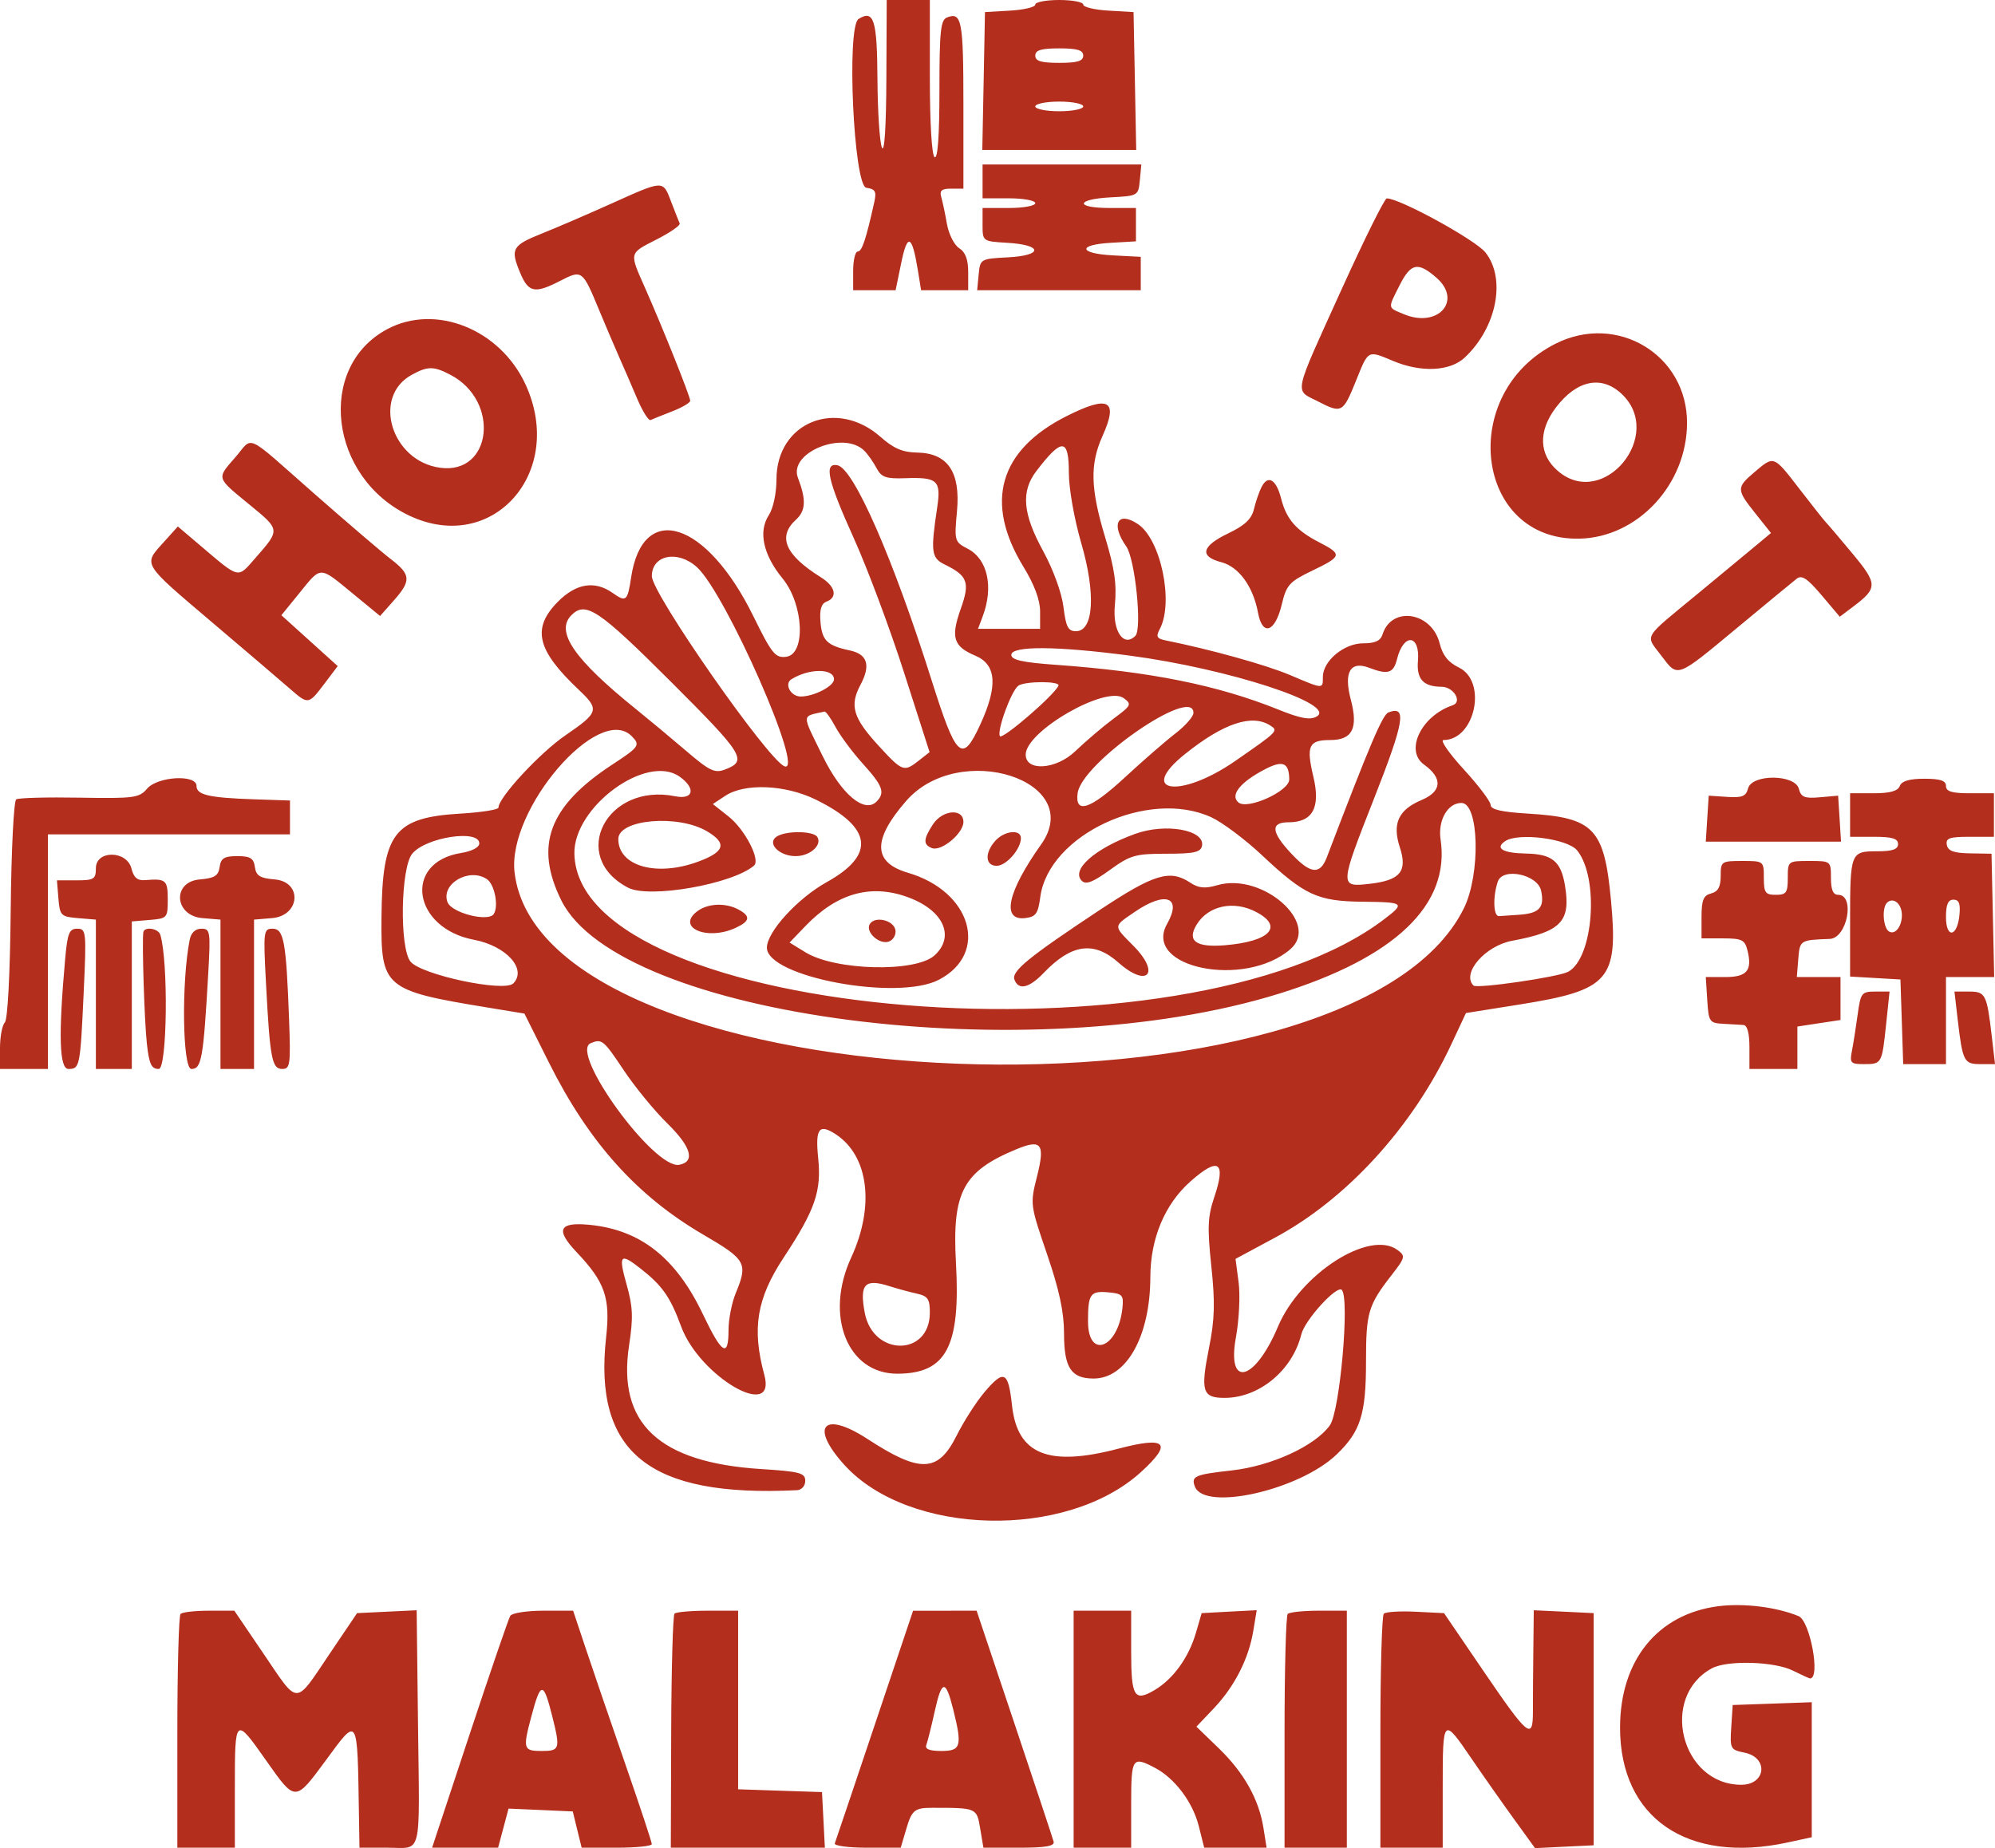 <svg width="68" height="63" viewBox="0 0 68 63" fill="none" xmlns="http://www.w3.org/2000/svg">
<path fill-rule="evenodd" clip-rule="evenodd" d="M30.212 2.679C30.205 4.33 30.147 5.232 30.06 5.029C29.983 4.848 29.915 3.798 29.908 2.697C29.897 0.673 29.786 0.321 29.265 0.646C28.848 0.906 29.097 6.339 29.53 6.401C29.837 6.445 29.881 6.526 29.799 6.895C29.517 8.164 29.38 8.574 29.237 8.574C29.151 8.574 29.08 8.871 29.08 9.234V9.893H29.804H30.527L30.72 8.956C30.93 7.935 31.087 8.001 31.282 9.192L31.396 9.893H32.198H33.001V9.273C33.001 8.845 32.906 8.594 32.694 8.46C32.526 8.354 32.338 7.984 32.277 7.637C32.217 7.291 32.129 6.878 32.083 6.719C32.018 6.497 32.096 6.431 32.418 6.431H32.838V3.555C32.838 0.701 32.781 0.4 32.281 0.594C32.06 0.68 32.021 1.052 32.021 3.078C32.021 4.624 31.963 5.425 31.857 5.359C31.76 5.298 31.694 4.203 31.694 2.629V0H30.959H30.224L30.212 2.679ZM35.288 0.156C35.288 0.242 34.902 0.335 34.43 0.362L33.573 0.412L33.528 2.762L33.482 5.111H36.105H38.728L38.683 2.762L38.637 0.412L37.78 0.362C37.308 0.335 36.922 0.242 36.922 0.156C36.922 0.07 36.554 0 36.105 0C35.656 0 35.288 0.07 35.288 0.156ZM36.922 1.896C36.922 2.083 36.722 2.143 36.105 2.143C35.488 2.143 35.288 2.083 35.288 1.896C35.288 1.709 35.488 1.649 36.105 1.649C36.722 1.649 36.922 1.709 36.922 1.896ZM36.922 3.628C36.922 3.718 36.554 3.792 36.105 3.792C35.656 3.792 35.288 3.718 35.288 3.628C35.288 3.537 35.656 3.463 36.105 3.463C36.554 3.463 36.922 3.537 36.922 3.628ZM33.491 6.183V6.76H34.39C34.884 6.76 35.288 6.835 35.288 6.925C35.288 7.016 34.884 7.09 34.39 7.09H33.491V7.659C33.491 8.227 33.491 8.227 34.336 8.277C35.547 8.348 35.564 8.709 34.36 8.772C33.419 8.821 33.409 8.827 33.358 9.357L33.307 9.893H36.095H38.883V9.324V8.755L37.943 8.706C36.767 8.644 36.71 8.344 37.861 8.277L38.719 8.227V7.659V7.09H37.821C36.629 7.09 36.662 6.79 37.861 6.727C38.79 6.678 38.801 6.672 38.852 6.142L38.903 5.606H36.197H33.491V6.183ZM20.83 6.944C20.021 7.308 18.966 7.762 18.486 7.954C17.456 8.365 17.39 8.479 17.723 9.283C18.011 9.98 18.222 10.023 19.105 9.568C19.837 9.191 19.857 9.206 20.414 10.553C20.62 11.051 20.921 11.756 21.081 12.119C21.243 12.482 21.526 13.138 21.712 13.576C21.898 14.015 22.106 14.349 22.175 14.318C22.244 14.286 22.576 14.153 22.913 14.022C23.25 13.891 23.526 13.729 23.526 13.661C23.526 13.515 22.597 11.194 21.994 9.831C21.442 8.585 21.427 8.65 22.393 8.156C22.848 7.923 23.197 7.681 23.168 7.617C23.139 7.554 23.009 7.224 22.879 6.884C22.592 6.131 22.641 6.13 20.83 6.944ZM45.744 9.83C44.05 13.567 44.114 13.267 44.922 13.683C45.739 14.103 45.776 14.082 46.233 12.946C46.644 11.925 46.617 11.939 47.471 12.299C48.436 12.707 49.425 12.661 49.929 12.186C51.017 11.161 51.342 9.504 50.632 8.606C50.291 8.176 47.694 6.753 47.268 6.764C47.194 6.765 46.508 8.146 45.744 9.83ZM48.958 9.464C49.859 10.246 49.016 11.197 47.852 10.711C47.288 10.475 47.296 10.535 47.708 9.721C48.09 8.966 48.328 8.917 48.958 9.464ZM13.201 11.219C10.768 12.515 11.22 16.294 13.962 17.582C16.8 18.916 19.29 16.091 17.911 13.101C17.042 11.219 14.847 10.342 13.201 11.219ZM53.023 11.715C49.66 13.408 50.276 18.441 53.837 18.362C55.82 18.318 57.494 16.52 57.503 14.425C57.513 12.101 55.125 10.656 53.023 11.715ZM15.352 12.776C17.054 13.664 16.775 16.185 15.002 15.945C13.342 15.72 12.67 13.525 14.032 12.778C14.58 12.477 14.78 12.477 15.352 12.776ZM55.271 13.424C56.761 14.818 54.66 17.38 53.108 16.061C52.452 15.504 52.423 14.7 53.031 13.895C53.739 12.959 54.584 12.781 55.271 13.424ZM36.367 14.179C34.056 15.338 33.54 17.121 34.882 19.316C35.256 19.928 35.452 20.452 35.452 20.841V21.435H34.394H33.336L33.495 21.012C33.873 20.008 33.665 19.061 32.987 18.707C32.534 18.471 32.526 18.441 32.619 17.428C32.743 16.088 32.304 15.444 31.254 15.427C30.767 15.419 30.458 15.286 30.018 14.897C28.512 13.562 26.466 14.395 26.466 16.342C26.466 16.816 26.356 17.33 26.203 17.565C25.841 18.122 26.014 18.914 26.673 19.718C27.398 20.603 27.474 22.31 26.792 22.39C26.426 22.433 26.307 22.285 25.677 21.003C24.079 17.751 21.907 17.063 21.512 19.683C21.39 20.494 21.34 20.536 20.886 20.215C20.274 19.782 19.639 19.883 19.016 20.512C18.119 21.418 18.294 22.159 19.722 23.508C20.442 24.187 20.414 24.284 19.276 25.064C18.402 25.662 16.991 27.186 16.991 27.529C16.991 27.6 16.417 27.691 15.717 27.733C13.43 27.866 13.029 28.388 13.003 31.27C12.981 33.675 13.091 33.767 16.657 34.351L17.875 34.551L18.714 36.228C20.071 38.942 21.712 40.77 23.975 42.089C25.432 42.938 25.5 43.061 25.078 44.081C24.943 44.406 24.832 44.972 24.832 45.338C24.832 46.299 24.607 46.161 23.962 44.807C23.041 42.874 21.833 41.922 20.092 41.752C19.052 41.652 18.926 41.916 19.649 42.679C20.621 43.702 20.809 44.242 20.66 45.581C20.222 49.518 22.128 51.048 27.16 50.798C27.325 50.79 27.447 50.654 27.447 50.479C27.447 50.21 27.263 50.161 25.935 50.077C22.455 49.854 21.035 48.52 21.443 45.857C21.587 44.915 21.573 44.549 21.359 43.791C21.072 42.772 21.136 42.696 21.829 43.239C22.577 43.826 22.844 44.206 23.22 45.225C23.852 46.931 26.483 48.456 26.052 46.867C25.623 45.285 25.792 44.264 26.712 42.868C27.786 41.239 28.004 40.609 27.887 39.468C27.785 38.465 27.918 38.29 28.496 38.672C29.61 39.409 29.821 41.118 29.012 42.87C28.098 44.848 28.883 46.827 30.581 46.827C32.254 46.827 32.744 45.905 32.584 43.051C32.449 40.637 32.825 39.928 34.644 39.176C35.501 38.82 35.628 38.989 35.346 40.107C35.109 41.047 35.112 41.067 35.688 42.751C36.108 43.977 36.268 44.728 36.268 45.46C36.268 46.625 36.51 46.992 37.277 46.992C38.399 46.992 39.205 45.548 39.21 43.529C39.213 42.215 39.703 41.046 40.578 40.272C41.536 39.422 41.799 39.596 41.388 40.811C41.165 41.474 41.149 41.842 41.288 43.161C41.42 44.407 41.404 44.973 41.211 45.939C40.914 47.431 40.982 47.651 41.743 47.651C42.919 47.651 44.052 46.714 44.354 45.491C44.478 44.99 45.581 43.783 45.739 43.975C46.008 44.301 45.668 48.115 45.328 48.588C44.823 49.291 43.332 49.975 41.981 50.125C40.725 50.264 40.594 50.321 40.727 50.673C41.053 51.529 44.289 50.798 45.559 49.58C46.375 48.798 46.561 48.21 46.561 46.409C46.561 44.741 46.634 44.493 47.432 43.467C47.901 42.863 47.912 42.816 47.633 42.609C46.681 41.907 44.319 43.422 43.561 45.22C42.771 47.096 41.806 47.341 42.127 45.584C42.235 44.993 42.276 44.149 42.218 43.71L42.113 42.913L43.457 42.19C45.904 40.876 48.148 38.417 49.463 35.61L49.967 34.533L51.801 34.241C54.861 33.753 55.164 33.407 54.91 30.683C54.681 28.234 54.33 27.869 52.075 27.734C51.175 27.68 50.809 27.595 50.809 27.441C50.809 27.322 50.396 26.775 49.892 26.226C49.389 25.677 49.077 25.227 49.2 25.227C50.28 25.227 50.705 23.227 49.725 22.754C49.364 22.579 49.172 22.339 49.072 21.935C48.804 20.859 47.434 20.642 47.124 21.626C47.056 21.844 46.869 21.93 46.461 21.93C45.81 21.93 45.09 22.532 45.09 23.076C45.09 23.496 45.115 23.497 43.963 23.008C43.162 22.668 41.271 22.141 39.736 21.831C39.428 21.769 39.393 21.704 39.532 21.442C40.016 20.53 39.566 18.381 38.783 17.863C38.092 17.406 37.853 17.868 38.389 18.627C38.691 19.055 38.934 21.438 38.7 21.674C38.298 22.08 37.916 21.512 38 20.634C38.069 19.916 37.992 19.386 37.669 18.314C37.167 16.654 37.145 15.827 37.581 14.858C38.128 13.642 37.802 13.459 36.367 14.179ZM8.022 15.587C7.379 16.327 7.359 16.263 8.505 17.203C9.561 18.069 9.559 18.049 8.692 19.037C8.087 19.726 8.184 19.75 6.805 18.578L6.062 17.947L5.568 18.496C4.88 19.26 4.828 19.176 7.229 21.214C8.42 22.224 9.614 23.244 9.884 23.48C10.508 24.025 10.515 24.023 11.057 23.307L11.511 22.706L10.551 21.839L9.591 20.972L10.207 20.214C10.958 19.288 10.874 19.288 12.017 20.227L12.955 20.998L13.421 20.472C14.021 19.794 14.008 19.588 13.327 19.064C13.018 18.827 11.837 17.817 10.701 16.819C8.294 14.703 8.649 14.866 8.022 15.587ZM29.464 15.369C29.584 15.489 29.77 15.755 29.878 15.959C30.044 16.271 30.198 16.325 30.86 16.301C31.956 16.262 32.081 16.377 31.945 17.293C31.717 18.819 31.743 19.02 32.204 19.245C32.986 19.627 33.068 19.854 32.748 20.752C32.4 21.731 32.494 22.035 33.244 22.351C33.968 22.657 34.019 23.383 33.41 24.704C32.793 26.041 32.598 25.86 31.747 23.166C30.439 19.025 29.098 15.967 28.544 15.859C28.073 15.768 28.209 16.37 29.101 18.345C29.562 19.364 30.332 21.422 30.812 22.919L31.685 25.639L31.322 25.924C30.811 26.325 30.763 26.308 29.958 25.433C29.074 24.472 28.95 24.056 29.331 23.342C29.686 22.676 29.568 22.3 28.965 22.172C28.197 22.008 28.02 21.838 27.967 21.211C27.931 20.782 27.991 20.579 28.172 20.509C28.562 20.358 28.476 19.989 27.977 19.677C26.759 18.914 26.494 18.296 27.133 17.713C27.466 17.409 27.483 17.032 27.197 16.286C26.867 15.426 28.762 14.659 29.464 15.369ZM36.432 16.117C36.432 16.654 36.616 17.696 36.856 18.52C37.356 20.235 37.279 21.517 36.675 21.517C36.407 21.517 36.332 21.372 36.249 20.693C36.19 20.212 35.901 19.416 35.555 18.783C34.857 17.507 34.794 16.752 35.325 16.057C36.197 14.917 36.432 14.93 36.432 16.117ZM59.806 16.091C59.181 16.622 59.182 16.685 59.834 17.503L60.364 18.169L59.94 18.524C59.707 18.72 58.77 19.495 57.858 20.248C55.961 21.813 56.074 21.62 56.628 22.353C57.197 23.106 57.125 23.133 59.201 21.41C60.201 20.58 61.119 19.822 61.242 19.726C61.413 19.591 61.608 19.72 62.086 20.286L62.709 21.023L63.158 20.685C64.009 20.045 64.007 19.91 63.131 18.857C62.688 18.325 62.287 17.853 62.238 17.807C62.19 17.762 61.793 17.261 61.356 16.694C60.446 15.513 60.474 15.524 59.806 16.091ZM43 16.602C42.917 16.766 42.8 17.106 42.74 17.358C42.66 17.694 42.428 17.912 41.86 18.184C40.956 18.617 40.873 18.967 41.625 19.163C42.227 19.321 42.712 19.988 42.88 20.887C43.031 21.702 43.463 21.555 43.688 20.61C43.849 19.937 43.944 19.831 44.722 19.456C45.744 18.965 45.761 18.897 44.968 18.488C44.181 18.083 43.846 17.698 43.667 16.994C43.501 16.339 43.218 16.173 43 16.602ZM23.754 19.333C24.739 20.225 27.454 26.399 26.74 26.122C26.174 25.903 22.218 20.232 22.218 19.64C22.218 18.917 23.1 18.74 23.754 19.333ZM22.874 23.245C25.357 25.726 25.486 25.934 24.719 26.229C24.362 26.366 24.192 26.285 23.387 25.596C22.879 25.162 22.113 24.524 21.686 24.18C19.573 22.478 18.92 21.532 19.474 20.973C19.961 20.481 20.402 20.776 22.874 23.245ZM48.331 22.531C48.279 23.151 48.513 23.407 49.139 23.411C49.548 23.414 49.855 23.927 49.515 24.041C48.446 24.401 47.873 25.585 48.537 26.062C49.182 26.527 49.151 26.978 48.453 27.272C47.664 27.605 47.449 28.074 47.714 28.885C47.982 29.703 47.727 30.01 46.681 30.128C45.653 30.245 45.654 30.223 46.833 27.225C47.87 24.588 47.962 24.04 47.325 24.286C47.124 24.364 46.7 25.361 45.224 29.226C44.992 29.833 44.667 29.797 44.007 29.09C43.325 28.36 43.298 28.03 43.922 28.03C44.742 28.03 45.017 27.527 44.768 26.483C44.516 25.423 44.606 25.227 45.34 25.227C46.097 25.227 46.301 24.826 46.042 23.846C45.795 22.916 46.025 22.517 46.666 22.763C47.309 23.009 47.498 22.951 47.618 22.467C47.841 21.57 48.409 21.621 48.331 22.531ZM38.507 22.349C41.871 22.794 45.605 24.011 44.877 24.426C44.655 24.553 44.328 24.493 43.57 24.187C41.502 23.354 39.204 22.892 35.982 22.662C34.85 22.581 34.471 22.496 34.471 22.324C34.471 22.011 36.018 22.02 38.507 22.349ZM28.427 23.157C28.427 23.39 27.742 23.743 27.293 23.743C26.951 23.743 26.72 23.314 26.976 23.154C27.581 22.777 28.427 22.779 28.427 23.157ZM36.078 23.373C35.935 23.699 34.164 25.227 34.082 25.094C33.971 24.913 34.47 23.547 34.71 23.375C34.934 23.215 36.148 23.213 36.078 23.373ZM38.303 23.799C38.583 24.006 38.56 24.051 37.966 24.49C37.617 24.748 37.022 25.253 36.646 25.612C35.993 26.236 34.961 26.304 34.961 25.724C34.961 24.927 37.696 23.351 38.303 23.799ZM40.679 24.301C40.679 24.426 40.404 24.74 40.067 25C39.73 25.259 38.948 25.939 38.33 26.511C37.159 27.594 36.634 27.767 36.731 27.037C36.871 25.996 40.679 23.356 40.679 24.301ZM28.48 24.784C28.641 25.084 29.062 25.65 29.416 26.041C30.094 26.79 30.177 27.022 29.877 27.325C29.466 27.739 28.68 27.077 28.046 25.784C27.313 24.29 27.308 24.435 28.104 24.257C28.15 24.247 28.32 24.484 28.48 24.784ZM43.292 24.728C43.581 24.913 43.571 24.923 42.101 25.942C40.23 27.238 38.738 27.028 40.394 25.702C41.7 24.656 42.669 24.331 43.292 24.728ZM21.532 25.095C21.833 25.399 21.791 25.461 20.873 26.061C18.711 27.475 18.205 28.821 19.133 30.694C21.112 34.688 35.139 36.507 43.615 33.867C47.556 32.64 49.434 30.844 49.103 28.618C49.006 27.962 49.343 27.371 49.814 27.371C50.416 27.371 50.471 29.8 49.896 30.964C46.051 38.752 18.471 37.707 17.539 29.738C17.288 27.588 20.408 23.96 21.532 25.095ZM43.944 26.569C43.948 26.968 42.523 27.615 42.213 27.355C41.915 27.106 42.275 26.658 43.13 26.216C43.726 25.907 43.939 25.999 43.944 26.569ZM23.162 26.473C23.729 26.873 23.641 27.27 23.013 27.143C20.674 26.672 19.374 29.198 21.409 30.26C22.132 30.637 24.963 30.141 25.701 29.507C25.93 29.312 25.389 28.271 24.829 27.829L24.297 27.409L24.72 27.129C25.387 26.687 26.774 26.747 27.818 27.263C29.733 28.208 29.853 29.139 28.181 30.069C27.183 30.625 26.14 31.767 26.14 32.304C26.14 33.303 30.592 34.135 32.002 33.398C33.727 32.499 33.116 30.387 30.948 29.751C29.751 29.4 29.731 28.631 30.884 27.306C32.701 25.217 37.031 26.613 35.485 28.788C34.339 30.402 34.124 31.391 34.942 31.296C35.307 31.253 35.383 31.148 35.458 30.581C35.739 28.459 39.133 26.872 41.283 27.857C41.661 28.03 42.442 28.615 43.02 29.158C44.468 30.518 44.91 30.722 46.437 30.738C47.87 30.753 47.907 30.782 47.176 31.338C40.454 36.456 19.691 34.773 19.578 29.101C19.546 27.506 22.039 25.679 23.162 26.473ZM5.012 26.886C4.746 27.199 4.566 27.223 2.714 27.191C1.608 27.171 0.636 27.197 0.553 27.249C0.469 27.301 0.385 28.989 0.365 31.017C0.343 33.207 0.262 34.757 0.164 34.855C0.074 34.947 0 35.34 0 35.73V36.439H0.817H1.634V32.441V28.442H5.759H9.884V27.865V27.288L8.659 27.247C7.114 27.194 6.698 27.097 6.698 26.79C6.698 26.389 5.37 26.465 5.012 26.886ZM59.583 26.877C59.513 27.145 59.38 27.199 58.87 27.165L58.242 27.123L58.192 27.906L58.142 28.69H60.447H62.752L62.703 27.906L62.653 27.123L62.028 27.178C61.509 27.224 61.389 27.175 61.315 26.89C61.186 26.39 59.712 26.379 59.583 26.877ZM64.754 26.794C64.688 26.967 64.421 27.041 63.861 27.041H63.061V27.783V28.525H63.878C64.495 28.525 64.695 28.585 64.695 28.772C64.695 28.954 64.506 29.019 63.977 29.019C63.076 29.019 63.061 29.058 63.061 31.415V33.289L63.919 33.339L64.777 33.389L64.824 34.832L64.871 36.274H65.6H66.329V34.791V33.306H67.15H67.972L67.927 31.204L67.881 29.102L67.145 29.089C66.594 29.08 66.397 29.008 66.358 28.801C66.314 28.572 66.447 28.525 67.134 28.525H67.963V27.783V27.041H67.145C66.528 27.041 66.329 26.98 66.329 26.794C66.329 26.61 66.138 26.546 65.588 26.546C65.081 26.546 64.819 26.624 64.754 26.794ZM31.795 28.107C31.469 28.608 31.463 28.793 31.765 28.91C32.086 29.034 32.838 28.409 32.838 28.018C32.838 27.542 32.122 27.602 31.795 28.107ZM24.096 28.336C24.798 28.75 24.706 29.043 23.77 29.382C22.36 29.893 21.075 29.52 21.075 28.601C21.075 27.929 23.104 27.751 24.096 28.336ZM38.696 28.424C37.327 28.918 36.497 29.646 36.872 30.024C37.013 30.166 37.249 30.075 37.826 29.658C38.525 29.151 38.696 29.102 39.757 29.102C40.703 29.102 40.929 29.052 40.971 28.832C41.075 28.29 39.734 28.049 38.696 28.424ZM26.477 28.515C26.125 28.739 26.553 29.184 27.12 29.184C27.606 29.184 28.03 28.811 27.859 28.532C27.73 28.321 26.798 28.31 26.477 28.515ZM33.925 28.662C33.555 29.074 33.58 29.514 33.972 29.514C34.299 29.514 34.798 28.944 34.798 28.57C34.798 28.257 34.235 28.316 33.925 28.662ZM16.337 28.751C16.337 28.886 16.084 29.018 15.711 29.078C13.728 29.398 14.066 31.64 16.158 32.036C17.259 32.245 17.973 33.04 17.495 33.523C17.188 33.833 14.355 33.23 13.991 32.779C13.613 32.308 13.657 29.579 14.051 29.101C14.513 28.539 16.337 28.26 16.337 28.751ZM53.759 28.991C54.516 29.935 54.314 32.66 53.452 33.126C53.116 33.307 50.338 33.711 50.223 33.595C49.809 33.178 50.622 32.24 51.544 32.069C53.217 31.758 53.548 31.41 53.341 30.176C53.204 29.358 52.904 29.113 52.017 29.096C51.22 29.081 50.944 28.917 51.303 28.674C51.749 28.371 53.437 28.589 53.759 28.991ZM3.268 29.596C3.268 29.968 3.203 30.009 2.604 30.009H1.941L1.991 30.627C2.04 31.212 2.076 31.248 2.655 31.297L3.268 31.348V33.893V36.439L3.88 36.439H4.493V33.925V31.41L5.105 31.359C5.701 31.309 5.718 31.29 5.718 30.658C5.718 29.998 5.655 29.944 4.948 30.002C4.684 30.023 4.558 29.916 4.481 29.608C4.326 28.984 3.268 28.974 3.268 29.596ZM7.486 29.555C7.444 29.855 7.313 29.936 6.812 29.978C5.858 30.057 5.938 31.216 6.902 31.297L7.515 31.348V33.893V36.439H8.087H8.659V33.893V31.348L9.271 31.297C10.236 31.216 10.316 30.057 9.362 29.978C8.861 29.936 8.73 29.855 8.688 29.555C8.646 29.255 8.532 29.184 8.087 29.184C7.642 29.184 7.528 29.255 7.486 29.555ZM58.65 29.859C58.65 30.231 58.562 30.393 58.324 30.456C58.06 30.525 57.997 30.68 57.997 31.265V31.988H58.729C59.373 31.988 59.473 32.037 59.563 32.399C59.733 33.081 59.546 33.306 58.81 33.306H58.142L58.192 34.09C58.239 34.832 58.267 34.874 58.732 34.899C59.002 34.913 59.314 34.932 59.426 34.94C59.557 34.95 59.63 35.222 59.63 35.697V36.439H60.447H61.264V35.716V34.993L61.999 34.881L62.734 34.77V34.038V33.306H61.989H61.245L61.295 32.688C61.348 32.047 61.354 32.043 62.367 32.006C62.961 31.985 63.243 30.503 62.653 30.503C62.482 30.503 62.408 30.329 62.408 29.926C62.408 29.352 62.404 29.349 61.673 29.349C60.941 29.349 60.937 29.352 60.937 29.926C60.937 30.432 60.887 30.503 60.529 30.503C60.171 30.503 60.121 30.432 60.121 29.926C60.121 29.352 60.117 29.349 59.385 29.349C58.673 29.349 58.65 29.365 58.65 29.859ZM16.598 29.97C16.856 30.145 17.002 30.878 16.833 31.153C16.656 31.442 15.394 31.123 15.254 30.754C15.017 30.13 15.993 29.561 16.598 29.97ZM37.478 31.024C35.044 32.638 34.469 33.108 34.578 33.396C34.719 33.766 35.077 33.683 35.573 33.166C36.523 32.174 37.284 32.069 38.122 32.812C39.114 33.691 39.567 33.184 38.632 32.241C37.938 31.539 37.935 31.594 38.675 31.087C39.727 30.365 40.3 30.576 39.781 31.493C38.932 32.992 42.435 33.706 43.988 32.351C45.004 31.464 43.021 29.732 41.496 30.174C41.072 30.297 40.855 30.277 40.571 30.089C39.875 29.628 39.342 29.79 37.478 31.024ZM52.528 30.359C52.655 30.942 52.467 31.142 51.748 31.185C51.501 31.2 51.207 31.22 51.094 31.229C50.901 31.244 50.878 30.565 51.054 30.05C51.223 29.559 52.408 29.808 52.528 30.359ZM30.929 30.578C32.151 31.017 32.569 31.915 31.855 32.567C31.211 33.155 28.477 33.09 27.455 32.463L26.913 32.13L27.454 31.567C28.527 30.45 29.671 30.125 30.929 30.578ZM64.819 31.093C64.873 31.507 64.618 31.896 64.387 31.752C64.187 31.627 64.139 30.954 64.317 30.775C64.504 30.586 64.774 30.757 64.819 31.093ZM66.788 31.192C66.714 31.947 66.329 32.004 66.329 31.259C66.329 30.833 66.4 30.668 66.584 30.668C66.773 30.668 66.826 30.805 66.788 31.192ZM23.775 31.057C23.026 31.61 24.09 32.082 25.07 31.631C25.568 31.402 25.595 31.233 25.17 31.004C24.733 30.768 24.136 30.791 23.775 31.057ZM42.811 31.085C43.767 31.584 43.291 32.093 41.751 32.222C40.759 32.304 40.446 32.072 40.792 31.512C41.189 30.869 42.05 30.688 42.811 31.085ZM29.648 31.499C29.483 31.769 29.98 32.219 30.305 32.093C30.453 32.035 30.55 31.858 30.52 31.699C30.457 31.365 29.82 31.218 29.648 31.499ZM2.221 32.688C1.988 35.291 2.022 36.439 2.332 36.439C2.721 36.439 2.735 36.369 2.852 33.842C2.949 31.749 2.939 31.658 2.633 31.658C2.36 31.658 2.3 31.807 2.221 32.688ZM4.885 31.781C4.837 32.141 4.923 34.826 5.006 35.574C5.084 36.278 5.16 36.439 5.411 36.439C5.699 36.439 5.742 32.775 5.464 31.864C5.397 31.643 4.912 31.574 4.885 31.781ZM6.467 32.029C6.181 33.455 6.22 36.439 6.524 36.439C6.871 36.439 6.932 36.091 7.098 33.183C7.18 31.745 7.166 31.658 6.863 31.658C6.66 31.658 6.514 31.795 6.467 32.029ZM9.066 33.512C9.203 36.099 9.268 36.439 9.622 36.439C9.89 36.439 9.91 36.291 9.853 34.749C9.755 32.099 9.675 31.658 9.293 31.658C8.982 31.658 8.972 31.737 9.066 33.512ZM63.319 34.584C63.26 35.015 63.172 35.571 63.124 35.821C63.043 36.235 63.078 36.274 63.529 36.274C64.142 36.274 64.146 36.268 64.289 34.914L64.406 33.801H63.916C63.454 33.801 63.419 33.848 63.319 34.584ZM66.728 34.749C66.895 36.183 66.941 36.274 67.502 36.274H68L67.89 35.326C67.723 33.892 67.677 33.801 67.116 33.801H66.618L66.728 34.749ZM21.259 36.48C21.637 37.047 22.306 37.864 22.747 38.296C23.56 39.093 23.706 39.599 23.154 39.706C22.3 39.872 19.384 35.865 20.136 35.559C20.517 35.404 20.572 35.45 21.259 36.48ZM30.322 43.845C30.582 43.928 30.998 44.041 31.245 44.096C31.625 44.18 31.694 44.279 31.694 44.743C31.694 46.248 29.753 46.248 29.474 44.745C29.293 43.77 29.477 43.575 30.322 43.845ZM38.257 44.601C38.107 45.967 37.085 46.351 37.085 45.041C37.085 44.096 37.162 43.993 37.815 44.057C38.26 44.101 38.305 44.156 38.257 44.601ZM33.553 47.46C33.273 47.792 32.847 48.456 32.607 48.937C31.976 50.2 31.366 50.223 29.57 49.053C28.073 48.078 27.586 48.61 28.771 49.926C30.966 52.362 36.35 52.496 38.892 50.178C39.984 49.183 39.76 48.952 38.121 49.383C35.73 50.011 34.675 49.581 34.494 47.905C34.368 46.74 34.221 46.67 33.553 47.46ZM58.562 54.754C56.494 55.024 55.22 56.602 55.22 58.894C55.22 61.972 57.517 63.546 60.929 62.807L61.754 62.628V60.327V58.026L60.406 58.074L59.059 58.121L59.01 58.882C58.963 59.613 58.981 59.647 59.459 59.744C60.293 59.912 60.195 60.843 59.345 60.84C57.298 60.831 56.551 57.842 58.352 56.869C58.876 56.586 60.487 56.634 61.115 56.95C61.405 57.095 61.667 57.215 61.698 57.215C62.06 57.215 61.697 55.252 61.305 55.091C60.547 54.779 59.426 54.642 58.562 54.754ZM6.154 55.016C6.094 55.077 6.045 56.895 6.045 59.056V62.985H7.025H8.005V60.924C8.005 58.518 8.015 58.51 9.074 60.016C10.071 61.433 10.055 61.433 11.105 60.008C12.217 58.498 12.18 58.436 12.235 61.872L12.253 62.985H13.22C14.405 62.985 14.304 63.4 14.248 58.775L14.202 54.891L13.187 54.94L12.171 54.989L11.226 56.39C10.039 58.153 10.19 58.152 8.999 56.396L7.987 54.906H7.125C6.651 54.906 6.214 54.956 6.154 55.016ZM17.393 55.081C17.334 55.177 16.711 56.995 16.007 59.12L14.728 62.985H15.853H16.978L17.156 62.319L17.334 61.652L18.428 61.7L19.523 61.749L19.674 62.367L19.826 62.985H21.022C21.68 62.985 22.218 62.93 22.217 62.862C22.217 62.794 21.805 61.551 21.302 60.1C20.799 58.649 20.196 56.887 19.962 56.184L19.535 54.906H18.518C17.958 54.906 17.452 54.985 17.393 55.081ZM22.991 55.006C22.936 55.061 22.885 56.879 22.878 59.046L22.865 62.985H25.49H28.116L28.067 62.037L28.018 61.089L26.589 61.042L25.159 60.994V57.95V54.906H24.125C23.555 54.906 23.045 54.951 22.991 55.006ZM29.815 58.8C29.097 60.94 28.484 62.757 28.454 62.838C28.424 62.919 28.917 62.985 29.55 62.985H30.701L30.897 62.326C31.081 61.703 31.179 61.625 31.776 61.625C33.291 61.625 33.292 61.626 33.409 62.326L33.52 62.985H34.743C35.64 62.985 35.952 62.931 35.913 62.779C35.884 62.666 35.281 60.848 34.574 58.74L33.288 54.906L32.205 54.907L31.122 54.908L29.815 58.8ZM36.595 58.946V62.985H37.575H38.556V61.501C38.556 59.917 38.594 59.858 39.361 60.259C40.043 60.615 40.657 61.432 40.863 62.257L41.045 62.985H42.108H43.172L43.065 62.311C42.91 61.333 42.401 60.426 41.538 59.592L40.78 58.859L41.366 58.243C42.077 57.495 42.561 56.548 42.718 55.598L42.835 54.889L41.897 54.938L40.959 54.989L40.763 55.661C40.519 56.5 39.992 57.231 39.364 57.606C38.664 58.023 38.556 57.848 38.556 56.298V54.906H37.575H36.595V58.946ZM43.892 55.016C43.833 55.077 43.784 56.895 43.784 59.056V62.985H44.845H45.907V58.946V54.906H44.954C44.43 54.906 43.952 54.956 43.892 55.016ZM47.167 55.009C47.103 55.073 47.051 56.895 47.051 59.056V62.985H48.113H49.175V60.924C49.175 58.535 49.185 58.524 50.155 59.945C50.559 60.538 51.212 61.467 51.606 62.011L52.322 63L53.321 62.951L54.321 62.903V58.946V54.989L53.3 54.939L52.279 54.891L52.264 56.258C52.255 57.011 52.249 57.946 52.25 58.337C52.252 59.335 52.092 59.204 50.562 56.959L49.22 54.989L48.251 54.941C47.718 54.914 47.23 54.945 47.167 55.009ZM32.491 58.274C32.803 59.527 32.757 59.688 32.085 59.688C31.681 59.688 31.52 59.623 31.574 59.482C31.617 59.368 31.746 58.852 31.861 58.333C32.101 57.252 32.233 57.239 32.491 58.274ZM18.829 58.526C19.102 59.62 19.081 59.688 18.461 59.688C17.838 59.688 17.817 59.617 18.107 58.526C18.432 57.3 18.523 57.3 18.829 58.526Z" fill="#B32E1D"/>
</svg>
